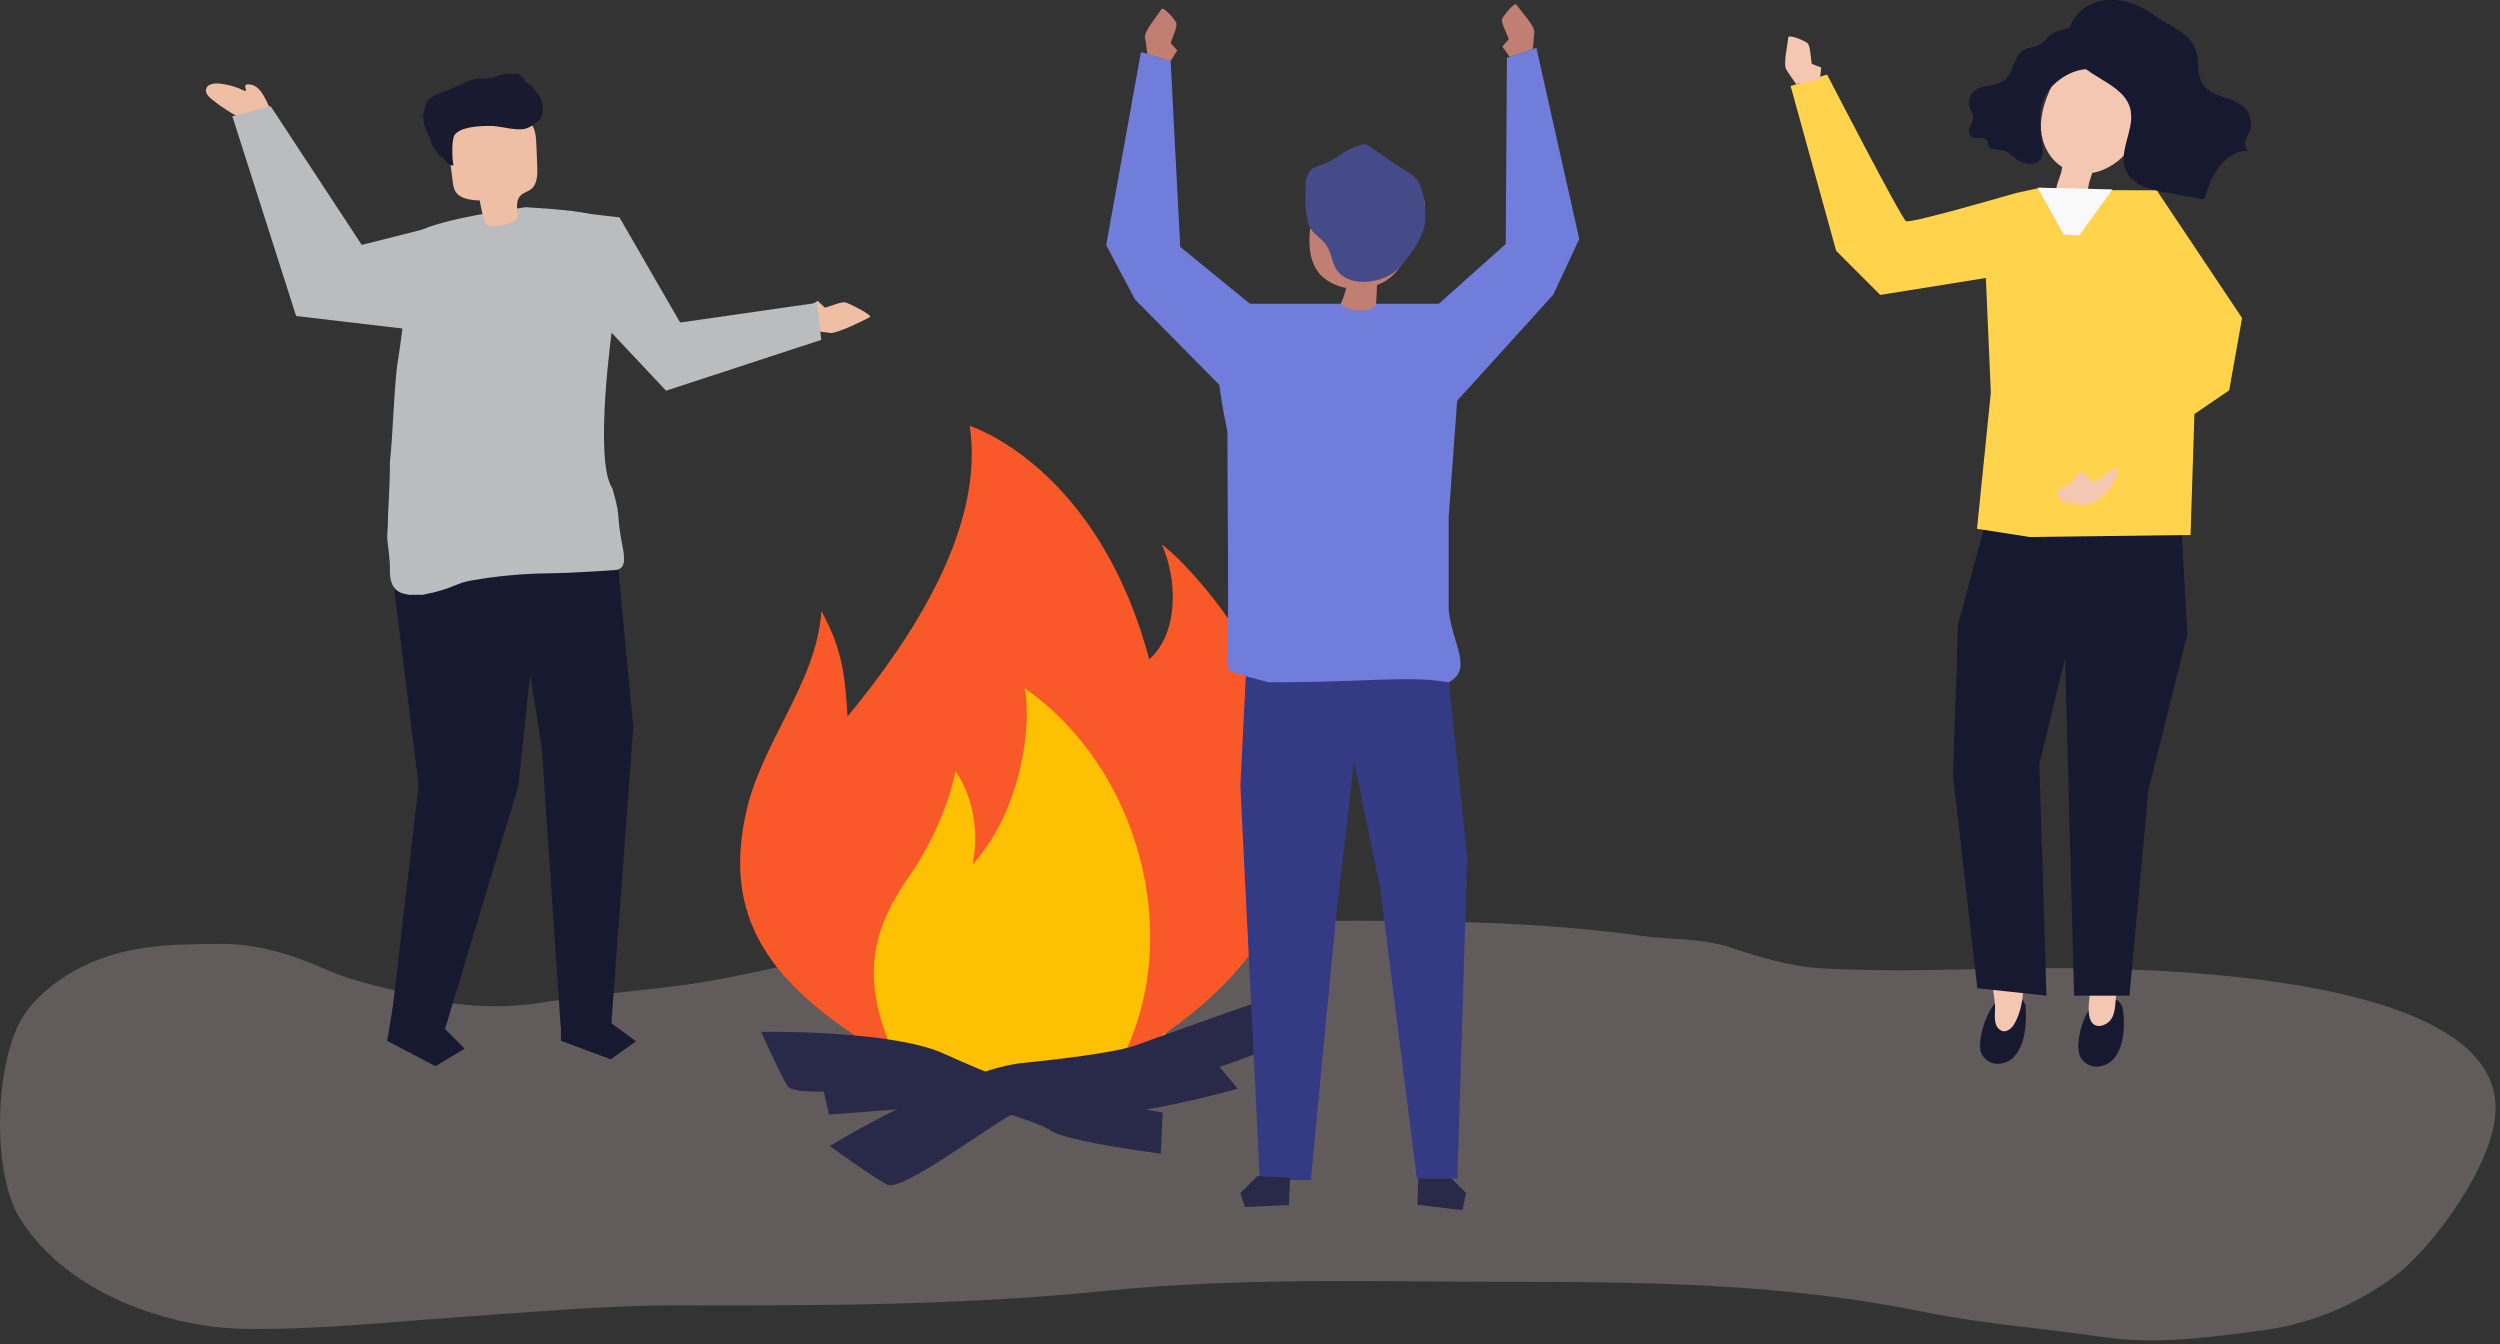 <svg width="452" height="243" viewBox="0 0 452 243" fill="none" xmlns="http://www.w3.org/2000/svg">
<rect x="0" y="0" width="452" height="243" fill="#333333" stroke="none"/>
<g opacity="0.5">
<path opacity="0.5" d="M206.994 166.321C193.774 166.406 180.555 166.831 167.389 169.122C162.405 169.971 157.529 171.838 152.544 172.602C142.575 174.13 132.823 176.93 122.8 178.204C114.728 179.222 106.655 179.901 98.636 181.174C91.106 182.447 82.762 182.108 75.34 180.071C69.813 178.543 64.287 177.694 58.815 175.233C52.747 172.517 46.137 170.565 39.798 170.65C30.75 170.735 21.974 170.735 13.359 175.572C10.325 177.27 6.587 180.071 4.311 183.55C-0.944 191.613 -1.648 211.898 3.607 220.3C12.492 234.474 31.401 239.991 43.808 240.245C57.406 240.5 70.68 238.972 84.279 238.038C96.957 237.19 109.581 236.002 122.313 236.002C148.264 236.086 174.162 236.002 200.059 233.37C224.439 230.909 248.82 231.758 273.2 231.758C298.177 231.758 322.99 232.097 347.804 237.19C358.64 239.396 369.638 240.16 380.474 241.773C390.226 243.131 399.545 241.773 409.243 240.5C417.37 239.396 425.442 236.256 432.865 230.824C438.716 226.496 449.173 213.256 450.961 202.986C455.999 174.299 380.041 174.978 368.392 175.063C355.335 175.148 342.224 175.827 329.167 175.063C323.695 174.724 318.277 173.111 312.913 171.329C307.604 169.547 302.24 169.971 296.822 169.207C274.284 166.067 251.691 166.491 229.099 166.491C221.73 166.321 214.362 166.237 206.994 166.321Z" fill="#EED5D5"/>
</g>
<path d="M372.772 87.214L372.881 90.455L367.084 92.527L363.725 90.03V86.311L366.975 86.098L367.084 85.302L368.113 84.664L372.772 87.214Z" fill="#E1CFB5"/>
<path d="M44.315 21.738C42.148 20.729 40.143 19.454 38.301 17.966C37.705 17.488 37.055 16.798 37.272 16.054C37.488 15.204 38.626 15.044 39.547 15.098C41.227 15.257 42.852 15.735 44.315 16.479C44.694 16.373 44.206 15.788 44.369 15.469C44.423 15.31 44.64 15.257 44.803 15.257C47.186 15.151 48.107 18.338 48.974 19.879C47.295 20.729 45.561 20.782 44.098 22.057L44.315 21.738Z" fill="#EFBFA5"/>
<path d="M147.038 59.776C147.038 59.776 150.072 60.201 150.126 60.201C151.264 60.36 156.194 57.916 157.277 57.332C157.873 57.013 153.322 54.729 152.835 54.676C152.022 54.516 150.072 55.419 149.151 55.632L147.85 54.41L145.9 55.579L147.038 59.776Z" fill="#EFBFA5"/>
<path d="M70.602 184.567L70 188.197L78.731 192.763L84 189.602L79.936 185.504L71.204 180.996L70.602 184.567Z" fill="#161930"/>
<path d="M70.808 183.982L75.684 142.013L69.833 94.998L71.133 85.01L97.193 84.054L98.114 100.31L93.726 142.067L80.5 185.899L70.808 183.982Z" fill="#161930"/>
<path d="M99.5 37.836L112 39.306L122.967 58.313L147.727 54.754L148.485 61.447L120.421 70.638L105.5 54.754L99.5 37.836Z" fill="#BABCBE"/>
<path d="M110.5 89.315L114.5 131.478L110.5 185.576H101.365L97.952 135.16L89.879 84.691L110.5 89.315Z" fill="#161930"/>
<path d="M70 97.159C70 97.743 70.554 101.183 70.5 103.042C70.392 106.92 72.537 107.323 74 107.535H76.443C82 106.474 82.294 105.41 85.328 104.932C89.879 104.135 94.539 103.71 99.144 103.657C104.182 103.604 111.442 103.042 111.442 103.042C113.664 102.724 112.656 99.579 112.255 97.159C111.442 92.256 112.255 93.727 110.738 88.334C107.271 83.393 110.738 58.917 110.738 58.917C110.413 57.802 112.472 56.429 112.255 55.26L112.255 55.259C111.984 53.825 111.713 52.391 111.442 50.904C111.334 50.054 111.334 46.919 110.738 46.388C104.507 41.023 118.5 38.816 95.08 37.463C77.689 39.907 67.5 42.738 74.98 48.991C73.355 52.285 72.65 61.188 72 64.801C71.242 69.157 71.042 79.075 70.5 83.431C70.5 88.824 70.109 92.218 70 97.159Z" fill="#BABCBE"/>
<path d="M101.419 188.17L110.425 191.526L115 188.275L110.497 184.971L101.419 184.918V188.17Z" fill="#161930"/>
<path d="M93.509 39.588C92.805 40.226 90.854 40.969 88.579 40.81C88.091 40.757 87.712 40.491 87.604 40.013C87.224 38.791 86.953 37.516 86.737 36.241C85.003 36.188 82.998 35.923 82.24 34.435C82.023 33.957 81.915 33.426 81.861 32.895C81.59 30.716 81.319 28.538 80.994 26.36C80.885 25.616 80.777 24.82 80.994 24.129C81.373 22.854 82.565 21.951 83.757 21.366C86.845 19.826 90.583 19.454 93.78 20.782C94.647 21.154 95.46 21.632 96.001 22.323C96.868 23.438 96.922 24.926 96.977 26.307C97.031 27.582 97.085 28.857 97.139 30.132C97.193 31.619 97.139 33.319 96.001 34.223C95.351 34.701 94.484 34.86 93.997 35.498C93.076 36.613 93.726 38.26 93.509 39.588Z" fill="#EFBFA5"/>
<path d="M79.058 40.827L65.405 44.28L48.935 19.205L42 21.011L53.54 57.136L80.196 60.271L79.058 40.827Z" fill="#BABCBE"/>
<path d="M378.8 181.246C379.529 180.608 380.391 180.236 381.386 180.342C382.314 180.449 383.176 180.98 383.508 181.617C383.773 182.096 383.839 182.574 383.906 183.105C384.171 185.708 384.171 191.871 379.795 192.774C378.004 193.146 376.479 192.136 376.015 190.808C375.22 188.896 376.347 183.424 378.8 181.246Z" fill="#161930"/>
<path d="M376.998 141.986L377.161 157.871C376.944 164.936 378.082 172.002 377.865 179.067C377.811 180.714 377.378 182.414 377.811 184.008C378.244 185.602 379.545 185.867 380.845 185.071C382.633 184.008 382.362 181.511 382.633 179.705C383.446 174.711 384.421 169.771 385.288 164.777C385.721 162.333 384.854 158.933 385.017 156.436L387.617 143.155L376.998 141.986Z" fill="#F4C7B3"/>
<path d="M395.473 114.66L388.43 142.88L385 180.016H375L372.718 94.705L394.39 95.096L395.473 114.66Z" fill="#161930"/>
<path d="M361.44 180.661C362.223 180.023 363.071 179.758 363.984 179.917C364.898 180.077 365.68 180.608 366.006 181.298C366.267 181.777 366.267 182.308 366.267 182.786C366.398 185.389 366.072 191.605 361.767 192.295C359.94 192.561 358.57 191.499 358.114 190.17C357.592 188.152 358.896 182.733 361.44 180.661Z" fill="#161930"/>
<path d="M368.167 144.217L367.246 160.049C367.192 164.458 366.596 168.814 366.108 173.17C365.675 177.208 366.325 181.458 364.158 185.177C363.454 186.345 362.099 187.089 361.124 185.708C360.365 184.645 360.799 182.839 360.691 181.564C360.095 176.517 359.39 171.524 358.794 166.53C358.469 164.086 359.499 160.686 359.444 158.189L357.494 144.802L368.167 144.217Z" fill="#F4C7B3"/>
<path d="M354.027 112.846L353.106 140.122L357.5 178.67L370 180.016L368.709 138.177L374.723 113.429L376.782 97.239L358.74 95.342L354.027 112.846Z" fill="#161930"/>
<path d="M368.813 34.355L390 34.404L398 54.995L396.792 73.667L396.053 96.723L366.994 97.095L357.44 95.608L359.942 71.011L358.52 38.179L368.813 34.355Z" fill="#FFD34B"/>
<path d="M370.906 15.636C374.752 7.667 385.534 11.917 387.051 19.567C388.026 24.561 383.529 30.405 378.274 31.255C378.22 31.467 377.678 33.061 377.678 33.22C377.57 34.017 377.407 34.761 377.19 35.505C377.136 35.77 372.748 34.495 372.26 34.336C372.097 34.283 371.881 34.23 371.827 34.07C371.664 33.752 372.585 31.573 372.639 31.255C372.693 30.883 372.802 30.564 372.856 30.192C370.472 28.705 369.172 25.995 369.009 23.339C368.901 20.63 369.768 18.026 370.906 15.636Z" fill="#F4C7B3"/>
<path d="M369 33.929L364.5 34.894C364.5 34.894 345.437 40.464 344.613 39.986C343.789 39.561 330.332 13.476 330.332 13.476L323.741 15.548L331.98 45.351L339.944 53.32L362.464 49.708L369 33.929Z" fill="#FFD34B"/>
<path d="M324.716 15.176C324.716 15.176 322.982 12.68 322.982 12.626C322.332 11.67 323.253 7.951 323.307 6.783C323.362 6.092 326.612 7.473 326.883 7.898C327.371 8.589 327.371 10.714 327.587 11.564L329.267 12.201L329.05 14.433L324.716 15.176Z" fill="#F4C7B3"/>
<path d="M97.744 17.662C97.5 17.244 97.336 17.244 97 16.754C96.156 15.523 96.5 15.773 95 14.793C94.634 14.215 95.039 14.332 94.304 13.844C93.826 13.519 94.027 13.375 93.418 13.341C91.36 13.257 91.5 13.322 90.198 13.615C88.476 14.325 88.881 13.995 88.066 14.215C86.129 14.018 84.958 14.46 83.266 15.32C81.456 16.234 79.146 16.794 77.592 17.901C76.954 18.372 76.829 19.892 76.523 20.561C76.371 23.178 77.689 24.138 78.12 26.37C78.632 26.756 79.031 27.94 79.625 28.241C80.811 28.874 80.597 29.855 82.006 29.933C81.753 29.024 81.582 25.28 82.207 24.39C83.206 22.954 86.539 22.781 88.373 22.764C90.362 22.725 92.418 23.496 94.373 23.366C95.79 23.296 96.744 22.275 97.744 21.495C98.5 20.186 98 18.715 97.744 17.662Z" fill="#19192F"/>
<path d="M380.574 89.286C379.382 90.455 377.757 91.464 376.077 91.252C375.427 91.145 374.777 91.039 374.073 90.933C373.531 90.827 373.043 90.667 372.61 90.348C372.177 90.03 371.96 89.445 372.122 88.914C372.393 88.223 373.26 88.011 373.91 87.639C374.723 87.161 375.211 86.311 375.861 85.62C377.324 84.027 379.274 83.867 381.116 83.017C381.224 82.964 382.2 84.08 382.308 84.186C382.958 84.93 383.012 85.089 382.633 85.992C382.2 87.161 381.495 88.383 380.574 89.286Z" fill="#F4C7B3"/>
<path d="M389.603 33.913L405.37 57.501L403.04 70.57L378.605 87.198L374 83.266L390.308 63.026L389.712 50.223L389.603 33.913Z" fill="#FFD34B"/>
<path d="M381.928 34.248L375.915 42.589L373.097 42.376L368.384 33.929L381.928 34.248Z" fill="#F9F9F9"/>
<ellipse cx="182.528" cy="170.48" rx="33.948" ry="29.52" fill="#FDC002"/>
<ellipse cx="182.5" cy="148.5" rx="33.5" ry="32.5" fill="#FDC002"/>
<path d="M162.227 191.819C154.481 175.896 158.606 166.772 164.559 158.176C171.078 148.762 172.759 139.443 172.759 139.443C172.759 139.443 177.883 146.025 175.833 156.319C184.887 146.362 186.596 130.498 185.229 124.423C205.694 138.552 214.44 169.146 202.653 191.819C265.345 156.776 218.247 104.34 210.047 98.433C212.781 104.34 213.299 114.339 207.778 119.191C198.431 84.176 175.321 77 175.321 77C178.054 95.058 165.413 114.803 153.224 129.558C152.796 122.357 152.341 117.389 148.508 110.498C147.648 123.579 137.529 134.241 134.789 147.347C131.078 165.095 137.569 178.09 162.227 191.819Z" fill="#F95928"/>
<path d="M184.824 192.189C175.376 193.151 157.677 202.588 150.008 207.186C152.551 209.031 158.191 213.014 160.411 214.19C163.187 215.661 180.926 201.935 183.937 201.044C186.949 200.153 207.971 194.507 212.021 194.912C215.262 195.237 228.276 190.18 234.378 187.611L230.458 180.064C222.986 182.694 207.556 188.145 205.609 188.904C203.176 189.853 196.634 190.987 184.824 192.189Z" fill="#292949"/>
<path d="M170.452 190.421C162.897 187.028 145.413 186.437 137.616 186.566C138.732 189.068 141.256 194.536 142.42 196.393C143.874 198.713 163.258 196.082 165.921 196.722C168.584 197.363 186.924 202.265 189.807 204.338C192.113 205.996 204.147 207.852 209.876 208.572L210.206 201.162C203.416 199.891 189.385 197.279 187.584 197.004C185.332 196.66 179.896 194.663 170.452 190.421Z" fill="#292949"/>
<path d="M191.057 201.609C199.234 202.931 216.274 198.976 223.772 196.834C222.047 194.706 218.194 190.077 216.589 188.585C214.583 186.72 196.541 194.279 193.803 194.35C191.065 194.42 172.081 194.432 168.76 193.176C166.104 192.171 153.999 193.493 148.279 194.28L149.878 201.523C156.766 200.993 170.995 199.885 172.806 199.684C175.07 199.434 180.837 199.956 191.057 201.609Z" fill="#292949"/>
<path d="M256.269 217.816L264.407 218.807L265.063 215.677L262.305 212.965L256.445 212.7L256.269 217.816Z" fill="#292949"/>
<path d="M261.641 120.302L265.271 154.933L263.5 213.119H256.169L249.56 160.681L240.403 116.291L261.641 120.302Z" fill="#353A85"/>
<path d="M225.45 118.171L224.258 142.127L227.78 213.341H237L241.433 166.918L247.5 114.33L225.45 118.171Z" fill="#353A85"/>
<path d="M233.035 217.87L225.071 218.227L224.258 215.725L227.346 212.626L233.252 212.924L233.035 217.87Z" fill="#292949"/>
<path d="M264.743 54.913H225.917C225.917 54.913 215.917 49.571 221.917 78.058C221.917 92.612 222.188 105.263 221.917 119.28C222.296 121.304 219.966 120.925 229.417 123.357C247.917 123.357 254.549 122.092 261.917 123.357C266.417 121.022 262.567 116.454 261.917 110.281V93.469L264.743 54.913Z" fill="#717DDB"/>
<path d="M253.894 34.329C249.614 33.426 245.171 32.576 240.891 33.426C239.97 33.585 238.94 33.904 238.453 34.701C238.236 35.02 238.128 35.392 238.074 35.71C236.99 39.642 235.636 45.538 238.29 49.151C238.778 49.842 239.482 50.373 240.187 50.851C241.162 51.435 242.245 51.86 243.383 52.073C243.166 53.029 242.841 54.038 242.408 54.942C243.383 56.376 247.988 56.589 248.801 55.154C248.855 53.932 248.909 52.764 248.964 51.542C249.505 51.329 250.047 51.063 250.589 50.745C252.539 49.47 253.84 47.557 254.598 45.432C255.411 43.095 256.549 40.864 257.307 38.473C257.578 37.623 257.795 36.614 257.307 35.817C256.819 34.967 255.736 34.701 254.761 34.489C254.436 34.435 254.165 34.382 253.894 34.329Z" fill="#C17E72"/>
<path d="M253.946 47.298C255.59 45.278 257.537 42.429 257.667 39.892C257.797 37.768 257.537 34.867 256.542 33.054C255.59 31.345 253.21 30.413 251.826 29.377C250.485 28.445 249.143 27.512 247.802 26.58C247.542 26.373 247.24 26.166 246.937 26.114C246.547 26.01 246.158 26.166 245.812 26.269C242.653 27.253 241.743 28.918 238.584 29.902C237.978 30.11 236.804 30.663 236.588 31.336C236.458 31.751 235.99 32.588 236.077 33.054C236.077 35.16 235.904 35.696 236.077 37.664C236.336 39.218 236.293 40.617 237.245 41.756C238.153 42.844 239.365 43.413 240.057 44.76C240.576 45.693 240.793 46.884 241.182 47.868C243.043 52.529 250.528 51.286 253.081 48.334C253.383 47.971 253.686 47.661 253.946 47.298Z" fill="#454B89"/>
<path d="M259.477 55.505L272.235 44.116L272.455 10.433L277.78 8.648L285.53 43.226L280.83 53.276L263.343 72.58L259.477 55.505Z" fill="#717DDB"/>
<path d="M277.143 8.867C277.143 8.867 277.398 5.849 277.403 5.796C277.497 4.685 274.855 1.857 274.18 0.843C273.793 0.278 271.657 3.036 271.562 3.508C271.436 4.351 272.53 6.199 272.783 7.073L271.636 8.419L272.945 10.284L277.143 8.867Z" fill="#C17E72"/>
<path d="M226.602 55.417L213.382 44.632L211.648 10.951L206.285 9.41L200 44.314L205.201 54.142L223.459 72.629L226.602 55.417Z" fill="#717DDB"/>
<path d="M207.441 9.778C207.441 9.778 207.062 6.803 207.007 6.749C206.845 5.634 209.391 2.659 209.987 1.649C210.312 1.065 212.642 3.721 212.696 4.199C212.859 4.996 211.884 6.909 211.667 7.812L212.859 9.087L211.667 10.999L207.441 9.778Z" fill="#C17E72"/>
<g clip-path="url(#clip0)">
<path d="M379.219 6.476C379.804 7.177 379.979 8.168 380.038 9.044C380.096 9.569 380.155 10.152 379.979 10.619C379.336 12.661 377.289 12.311 375.593 12.778C373.546 13.361 371.674 14.703 370.388 16.337C368.399 18.904 368.75 22.463 369.159 25.556C369.276 26.664 369.627 28.298 368.692 29.115C367.756 29.99 365.826 29.64 364.89 28.998C364.013 28.473 363.369 27.54 362.375 27.248C361.322 26.956 359.86 27.248 359.451 26.256C359.334 25.964 359.392 25.614 359.217 25.381C358.69 24.506 357.17 25.322 356.351 24.622C355.883 24.214 355.942 23.455 356.234 22.814C356.468 22.23 356.819 21.646 356.76 21.005C356.702 20.48 356.351 20.013 356.176 19.488C355.825 18.496 356.117 17.212 356.877 16.512C358.34 15.17 360.854 15.754 362.434 14.47C363.252 13.828 363.662 12.778 364.013 11.786C364.422 10.794 364.831 9.744 365.709 9.16C366.762 8.402 368.165 8.694 369.218 7.818C369.861 7.293 370.329 6.535 370.973 6.126C371.85 5.543 373.546 5.193 374.599 4.959C376.353 4.551 378.108 5.076 379.219 6.476Z" fill="#161930"/>
<path d="M385.302 21.822C385.009 24.856 383.196 27.89 384.307 30.69C385.419 33.491 388.869 34.366 391.794 34.833C392.262 34.891 398.461 36.117 398.52 36C399.221 33.958 399.923 31.857 401.21 30.165C402.497 28.473 404.485 27.131 406.591 27.248C406.006 27.073 405.772 26.314 405.889 25.673C406.006 25.031 406.415 24.506 406.649 23.98C407.293 22.58 407 20.771 406.006 19.663C404.017 17.387 399.923 17.796 398.227 15.229C397.233 13.653 397.584 11.494 397.174 9.686C396.356 6.068 392.613 4.959 389.981 3.092C387.173 1.05 384.483 -0.175 380.915 -4.62085e-05C376.529 0.292 372.903 4.318 374.131 8.577C375.71 14.062 384.249 14.528 385.243 20.071C385.302 20.655 385.36 21.238 385.302 21.822Z" fill="#161930"/>
</g>
<defs>
<clipPath id="clip0">
<rect width="51" height="36" fill="white" transform="translate(356)"/>
</clipPath>
</defs>
</svg>
